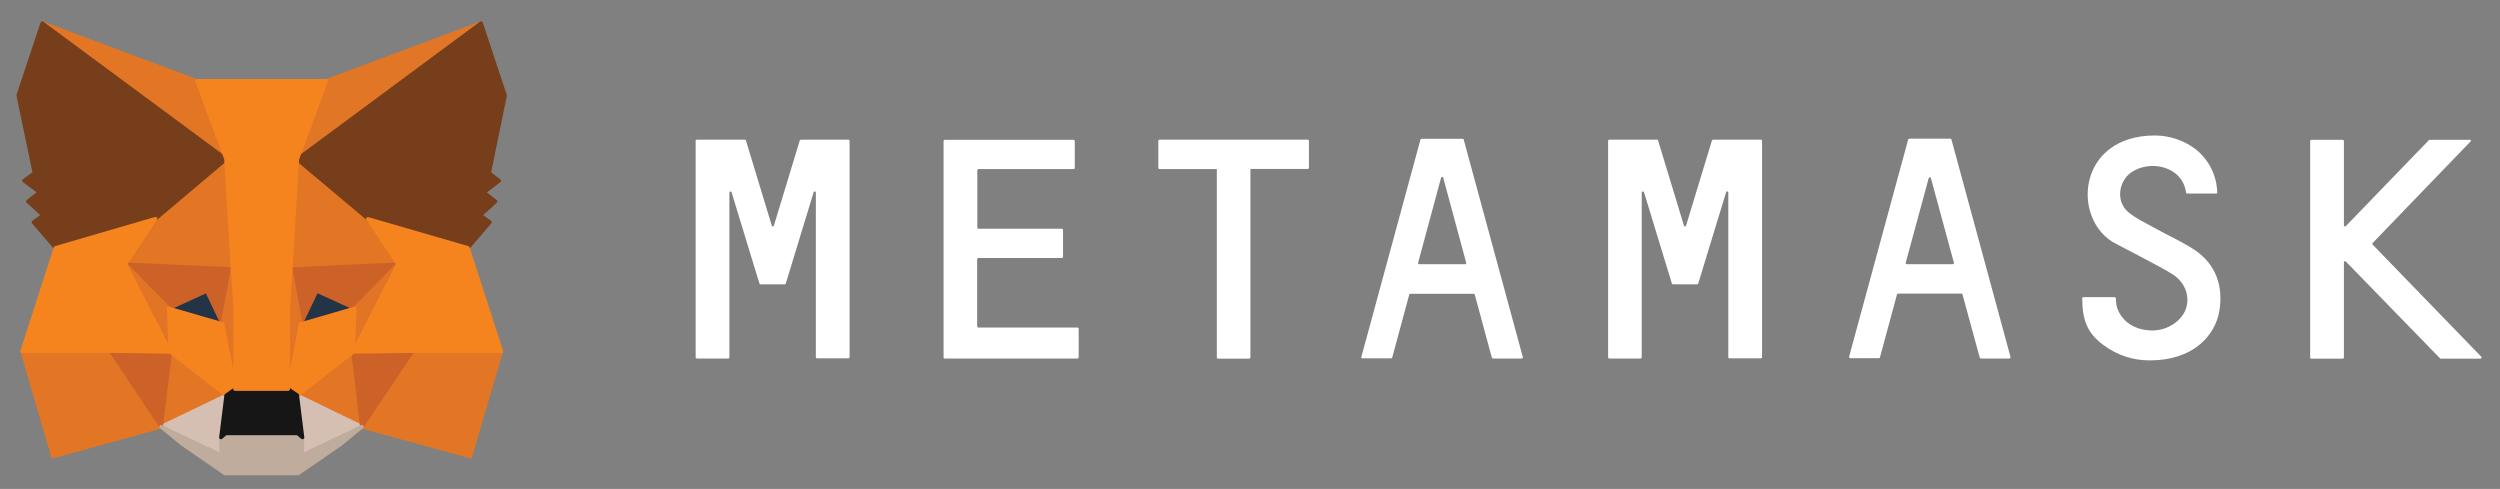 <svg width="271" height="53" viewBox="0 0 271 53" fill="none" xmlns="http://www.w3.org/2000/svg">
<rect x="0" y="0" width="271" height="53" fill="#808080" stroke="none"/>
<path d="M237.848 27.057C236.451 26.146 234.928 25.487 233.484 24.671C232.542 24.153 231.537 23.682 230.721 23.007C229.34 21.877 229.622 19.632 231.066 18.659C233.154 17.277 236.592 18.047 236.969 20.872C236.969 20.935 237.031 20.982 237.094 20.982H240.234C240.312 20.982 240.375 20.919 240.344 20.825C240.316 19.936 240.097 19.064 239.701 18.267C239.306 17.471 238.743 16.769 238.052 16.21C236.774 15.225 235.207 14.689 233.594 14.687C225.305 14.687 224.536 23.462 229.01 26.225C229.528 26.539 233.908 28.737 235.446 29.694C237.016 30.652 237.487 32.41 236.827 33.776C236.199 35.047 234.63 35.926 233.029 35.816C231.302 35.722 229.952 34.78 229.481 33.32C229.402 33.053 229.355 32.535 229.355 32.331C229.352 32.299 229.338 32.269 229.315 32.246C229.292 32.224 229.262 32.209 229.23 32.206H225.823C225.776 32.206 225.713 32.269 225.713 32.331C225.713 34.78 226.326 36.146 227.99 37.386C229.559 38.563 231.286 39.066 233.044 39.066C237.706 39.066 240.108 36.428 240.579 33.713C241.019 31.044 240.234 28.642 237.848 27.057ZM89.976 15.143H86.805C86.782 15.145 86.759 15.154 86.74 15.168C86.721 15.181 86.706 15.2 86.695 15.221L83.901 24.42C83.901 24.453 83.888 24.485 83.864 24.509C83.841 24.532 83.809 24.545 83.775 24.545C83.742 24.545 83.71 24.532 83.687 24.509C83.663 24.485 83.65 24.453 83.65 24.42L80.856 15.221C80.84 15.158 80.793 15.143 80.73 15.143H75.534C75.472 15.143 75.409 15.205 75.409 15.252V38.736C75.409 38.799 75.472 38.862 75.534 38.862H78.941C79.003 38.862 79.066 38.799 79.066 38.736V20.872C79.066 20.731 79.27 20.715 79.302 20.841L82.127 30.102L82.331 30.73C82.331 30.809 82.378 30.824 82.441 30.824H85.063C85.126 30.824 85.157 30.777 85.173 30.746L85.377 30.087L88.202 20.825C88.234 20.699 88.438 20.731 88.438 20.872V38.72C88.438 38.783 88.501 38.846 88.563 38.846H91.97C92.032 38.846 92.095 38.783 92.095 38.72V15.252C92.095 15.205 92.032 15.143 91.97 15.143H89.976ZM185.7 15.143C185.674 15.143 185.648 15.15 185.626 15.164C185.604 15.178 185.586 15.198 185.575 15.221L182.78 24.42C182.78 24.453 182.767 24.485 182.744 24.509C182.72 24.532 182.688 24.545 182.655 24.545C182.622 24.545 182.59 24.532 182.566 24.509C182.543 24.485 182.529 24.453 182.529 24.42L179.735 15.221C179.735 15.158 179.688 15.143 179.625 15.143H174.445C174.382 15.143 174.319 15.205 174.319 15.252V38.736C174.319 38.799 174.382 38.862 174.445 38.862H177.851C177.898 38.862 177.961 38.799 177.961 38.736V20.872C177.961 20.731 178.165 20.715 178.212 20.841L181.038 30.102L181.226 30.73C181.258 30.809 181.289 30.824 181.352 30.824H183.958C183.984 30.823 184.008 30.815 184.03 30.801C184.052 30.787 184.07 30.768 184.083 30.746L184.287 30.087L187.113 20.825C187.144 20.699 187.348 20.731 187.348 20.872V38.72C187.348 38.783 187.411 38.846 187.474 38.846H190.88C190.943 38.846 191.006 38.783 191.006 38.72V15.252C191.006 15.205 190.943 15.143 190.88 15.143H185.7ZM141.763 15.143H125.672C125.625 15.143 125.563 15.205 125.563 15.252V18.203C125.563 18.266 125.625 18.329 125.672 18.329H131.904V38.736C131.904 38.815 131.967 38.877 132.014 38.877H135.421C135.484 38.877 135.546 38.815 135.546 38.752V18.313H141.763C141.825 18.313 141.888 18.251 141.888 18.188V15.252C141.888 15.205 141.857 15.143 141.763 15.143ZM161.856 38.862H164.964C165.042 38.862 165.105 38.767 165.074 38.705L158.669 15.143C158.669 15.08 158.622 15.048 158.559 15.048H154.085C154.06 15.053 154.037 15.064 154.017 15.08C153.998 15.097 153.983 15.118 153.975 15.143L147.571 38.689C147.539 38.767 147.602 38.846 147.681 38.846H150.789C150.851 38.846 150.883 38.815 150.914 38.767L152.767 31.923C152.782 31.86 152.829 31.845 152.892 31.845H159.736C159.799 31.845 159.846 31.876 159.862 31.923L161.714 38.767C161.746 38.815 161.808 38.862 161.84 38.862H161.856ZM153.724 28.485L156.204 19.302C156.204 19.269 156.218 19.237 156.241 19.214C156.265 19.19 156.297 19.177 156.33 19.177C156.363 19.177 156.395 19.19 156.419 19.214C156.442 19.237 156.456 19.269 156.456 19.302L158.936 28.485C158.967 28.564 158.904 28.642 158.826 28.642H153.85C153.756 28.642 153.693 28.564 153.724 28.485ZM214.709 38.862H217.818C217.896 38.862 217.959 38.767 217.943 38.705L211.538 15.127C211.507 15.064 211.476 15.033 211.413 15.033H206.97C206.943 15.034 206.916 15.044 206.893 15.061C206.871 15.077 206.854 15.1 206.845 15.127L200.44 38.673C200.425 38.752 200.487 38.83 200.566 38.83H203.658C203.721 38.83 203.768 38.799 203.784 38.752L205.636 31.907C205.668 31.845 205.699 31.829 205.762 31.829H212.622C212.669 31.829 212.716 31.86 212.731 31.907L214.6 38.752C214.6 38.799 214.662 38.846 214.709 38.846V38.862ZM206.578 28.485L209.074 19.302C209.083 19.278 209.099 19.258 209.12 19.243C209.141 19.228 209.166 19.221 209.192 19.221C209.217 19.221 209.242 19.228 209.263 19.243C209.284 19.258 209.301 19.278 209.309 19.302L211.805 28.485C211.805 28.564 211.758 28.642 211.68 28.642H206.704C206.625 28.642 206.547 28.564 206.578 28.485ZM105.925 35.377V28.093C105.925 28.03 105.972 27.967 106.035 27.967H115.108C115.171 27.967 115.234 27.905 115.234 27.858V24.922C115.23 24.89 115.216 24.86 115.193 24.837C115.17 24.814 115.14 24.8 115.108 24.797H106.05C105.988 24.797 105.941 24.734 105.941 24.671V18.455C105.941 18.392 105.988 18.329 106.05 18.329H116.379C116.442 18.329 116.505 18.266 116.505 18.203V15.284C116.502 15.252 116.487 15.222 116.464 15.199C116.442 15.176 116.412 15.162 116.379 15.158H102.409C102.376 15.162 102.346 15.176 102.324 15.199C102.301 15.222 102.286 15.252 102.283 15.284V38.736C102.283 38.799 102.346 38.862 102.409 38.862H116.803C116.866 38.862 116.929 38.799 116.929 38.736V35.628C116.926 35.596 116.911 35.566 116.888 35.543C116.865 35.52 116.835 35.506 116.803 35.502H106.035C105.972 35.487 105.941 35.44 105.941 35.361L105.925 35.377ZM268.96 38.657L257.187 26.508C257.169 26.485 257.16 26.458 257.16 26.429C257.16 26.401 257.169 26.373 257.187 26.351L267.783 15.362C267.81 15.35 267.831 15.327 267.841 15.299C267.852 15.271 267.851 15.24 267.838 15.213C267.826 15.186 267.803 15.165 267.775 15.155C267.747 15.145 267.716 15.146 267.689 15.158H263.356C263.309 15.158 263.294 15.174 263.278 15.205L254.283 24.514C254.266 24.528 254.245 24.537 254.223 24.541C254.201 24.545 254.179 24.542 254.158 24.534C254.137 24.526 254.119 24.513 254.105 24.496C254.091 24.478 254.082 24.457 254.079 24.436V15.284C254.076 15.252 254.061 15.222 254.038 15.199C254.016 15.176 253.986 15.162 253.953 15.158H250.547C250.515 15.162 250.485 15.176 250.462 15.199C250.439 15.222 250.425 15.252 250.422 15.284V38.752C250.422 38.815 250.484 38.877 250.547 38.877H253.953C254.016 38.877 254.079 38.815 254.079 38.752V28.423C254.079 28.313 254.22 28.266 254.283 28.344L264.487 38.83C264.503 38.851 264.525 38.867 264.549 38.877H268.898C268.976 38.862 269.055 38.72 268.96 38.657Z" fill="white"/>
<path d="M52.145 2.506L31.518 17.764L35.364 8.769L52.145 2.506Z" fill="#E17726" stroke="#E17726" stroke-width="0.392" stroke-linecap="round" stroke-linejoin="round"/>
<path d="M4.581 2.506L25.02 17.89L21.362 8.785L4.581 2.506ZM44.72 37.873L39.226 46.255L50.984 49.489L54.343 38.061L44.72 37.873ZM2.399 38.061L5.743 49.489L17.469 46.255L12.006 37.873L2.399 38.061Z" fill="#E27625" stroke="#E27625" stroke-width="0.392" stroke-linecap="round" stroke-linejoin="round"/>
<path d="M16.841 23.713L13.576 28.643L25.192 29.176L24.816 16.665L16.841 23.729V23.713ZM39.885 23.729L31.785 16.508L31.519 29.176L43.135 28.643L39.885 23.729ZM17.469 46.255L24.517 42.865L18.458 38.155L17.469 46.255ZM32.225 42.849L39.226 46.255L38.284 38.14L32.225 42.849Z" fill="#E27625" stroke="#E27625" stroke-width="0.392" stroke-linecap="round" stroke-linejoin="round"/>
<path d="M39.226 46.255L32.224 42.864L32.79 47.417L32.727 49.347L39.226 46.255ZM17.469 46.255L23.999 49.347L23.952 47.417L24.517 42.864L17.469 46.255Z" fill="#D5BFB2" stroke="#D5BFB2" stroke-width="0.392" stroke-linecap="round" stroke-linejoin="round"/>
<path d="M24.109 35.126L18.301 33.43L22.414 31.547L24.125 35.126H24.109ZM32.601 35.126L34.328 31.531L38.456 33.414L32.601 35.141V35.126Z" fill="#233447" stroke="#233447" stroke-width="0.392" stroke-linecap="round" stroke-linejoin="round"/>
<path d="M17.469 46.255L18.489 37.873L12.006 38.061L17.469 46.255ZM38.237 37.873L39.225 46.255L44.72 38.061L38.237 37.873ZM43.15 28.643L31.534 29.176L32.601 35.141L34.328 31.531L38.456 33.415L43.15 28.643ZM18.301 33.43L22.413 31.547L24.124 35.126L25.208 29.161L13.591 28.643L18.301 33.43Z" fill="#CC6228" stroke="#CC6228" stroke-width="0.392" stroke-linecap="round" stroke-linejoin="round"/>
<path d="M13.592 28.643L18.458 38.14L18.301 33.43L13.592 28.643ZM38.457 33.43L38.269 38.14L43.135 28.643L38.457 33.43ZM25.208 29.176L24.109 35.141L25.491 42.174L25.805 32.897L25.208 29.176ZM31.518 29.176L30.953 32.881L31.236 42.174L32.602 35.126L31.518 29.161V29.176Z" fill="#E27525" stroke="#E27525" stroke-width="0.392" stroke-linecap="round" stroke-linejoin="round"/>
<path d="M32.601 35.126L31.236 42.174L32.225 42.864L38.268 38.155L38.457 33.43L32.601 35.126ZM18.301 33.43L18.458 38.139L24.517 42.849L25.49 42.174L24.125 35.126L18.285 33.43H18.301Z" fill="#F5841F" stroke="#F5841F" stroke-width="0.392" stroke-linecap="round" stroke-linejoin="round"/>
<path d="M32.742 49.348L32.79 47.417L32.256 46.977H24.47L23.952 47.417L23.999 49.348L17.469 46.255L19.761 48.139L24.391 51.325H32.319L36.965 48.123L39.226 46.255L32.727 49.348H32.742Z" fill="#C0AC9D" stroke="#C0AC9D" stroke-width="0.392" stroke-linecap="round" stroke-linejoin="round"/>
<path d="M32.225 42.849L31.236 42.174H25.491L24.517 42.864L23.952 47.417L24.47 46.977H32.256L32.79 47.417L32.225 42.864V42.849Z" fill="#161616" stroke="#161616" stroke-width="0.392" stroke-linecap="round" stroke-linejoin="round"/>
<path d="M53.024 18.753L54.751 10.355L52.145 2.506L32.209 17.262L39.885 23.713L50.717 26.869L53.103 24.09L52.067 23.337L53.715 21.83L52.459 20.856L54.107 19.601L53.009 18.753H53.024ZM1.976 10.339L3.734 18.753L2.603 19.585L4.283 20.841L3.027 21.83L4.66 23.337L3.624 24.09L6.01 26.869L16.841 23.729L24.517 17.246L4.581 2.506L1.976 10.339Z" fill="#763E1A" stroke="#763E1A" stroke-width="0.392" stroke-linecap="round" stroke-linejoin="round"/>
<path d="M50.717 26.869L39.885 23.729L43.15 28.642L38.284 38.139L44.72 38.061H54.343L50.717 26.869ZM16.841 23.713L6.01 26.869L2.399 38.061H12.022L18.458 38.139L13.592 28.642L16.857 23.713H16.841ZM31.518 29.176L32.225 17.246L35.364 8.769H21.362L24.502 17.246L25.208 29.176L25.475 32.912V42.174H31.236L31.267 32.912L31.518 29.176Z" fill="#F5841F" stroke="#F5841F" stroke-width="0.392" stroke-linecap="round" stroke-linejoin="round"/>
</svg>
